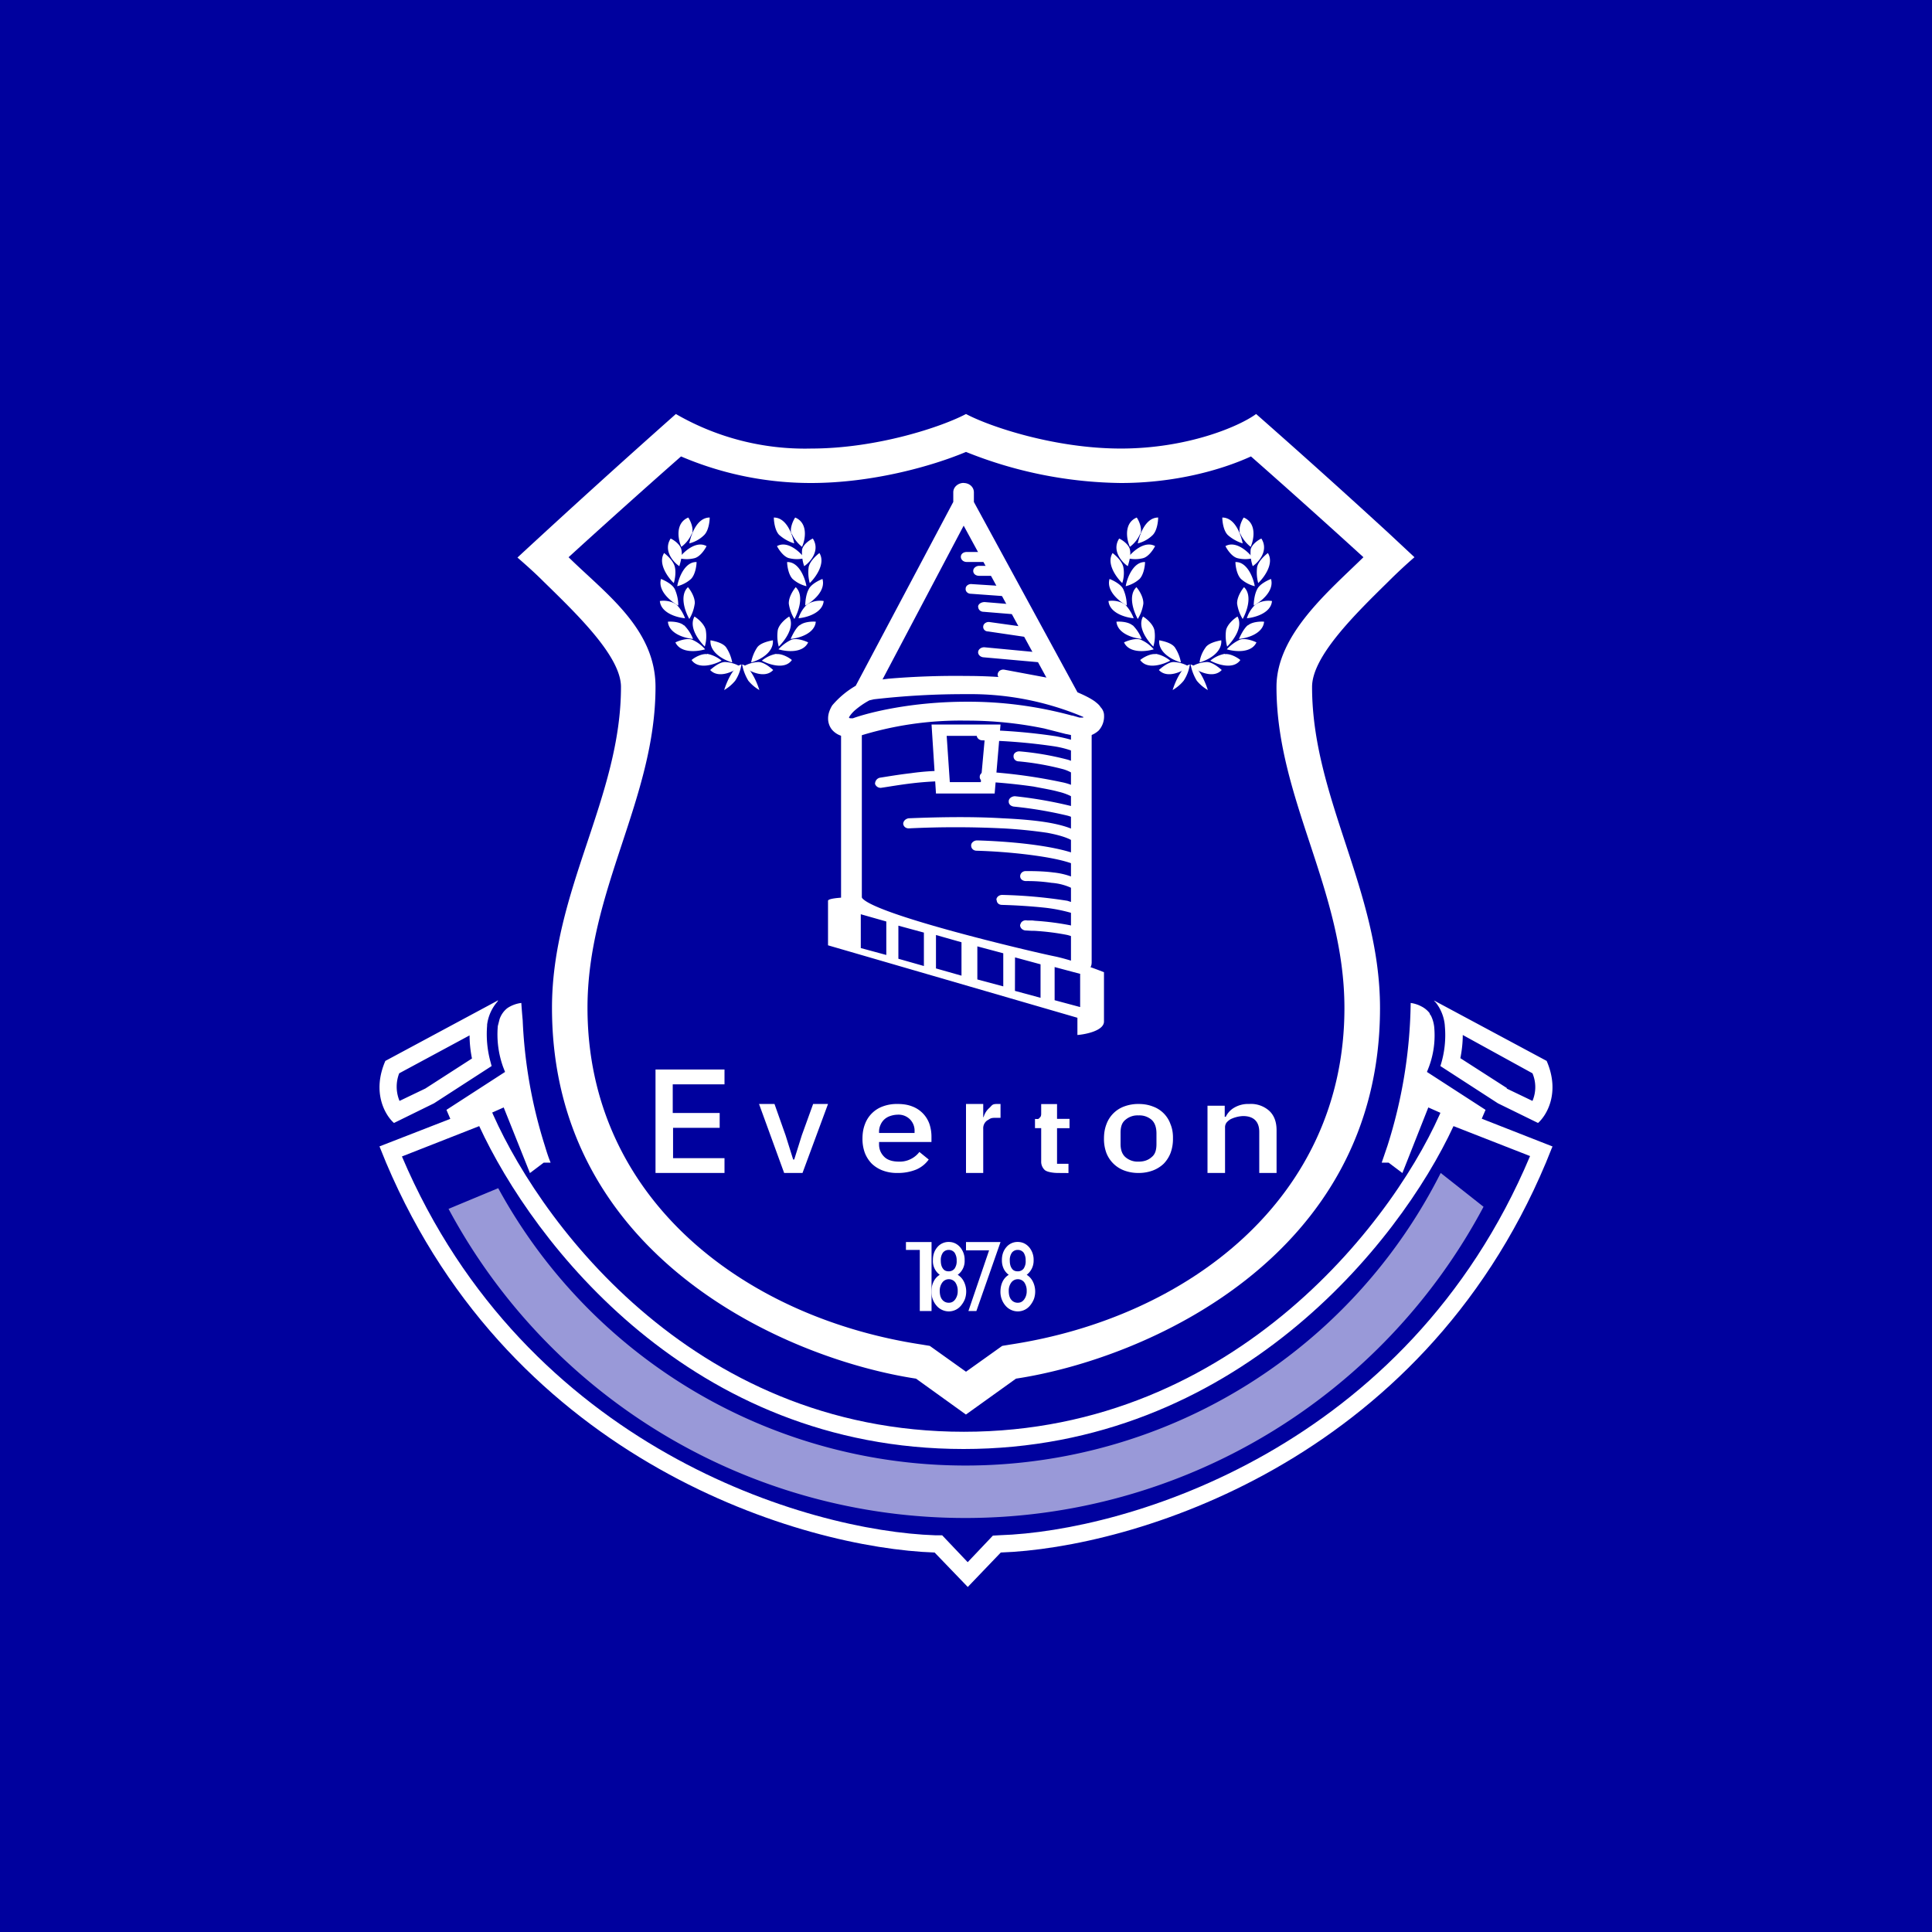 <svg xmlns="http://www.w3.org/2000/svg" width="24" height="24" fill="none" viewBox="0 0 24 24"><rect x="0" y="0" width="24" height="24" fill="#808080" stroke="none"/><g clip-path="url(#a)"><path fill="#00019E" d="M0 0h24v24H0z"/><path fill="#fff" fill-rule="evenodd" d="M12.621 17.126c1.608-.244 4.522-1.509 4.522-4.603 0-1.457-.844-2.614-.844-3.99 0-.381.54-.908.95-1.311.112-.112.224-.215.322-.3l-.317-.296q-.817-.75-1.65-1.483c-.218.159-.861.429-1.68.429-.818 0-1.624-.27-1.924-.429-.3.159-1.106.429-1.924.429a3.2 3.2 0 0 1-1.68-.429q-.993.881-1.968 1.783c.099.086.21.184.322.296.411.402.964.93.964 1.311 0 1.371-.857 2.529-.857 3.986 0 3.098 2.919 4.363 4.522 4.607l.62.446zM12 17.04l.45-.321.103-.017c2.198-.335 4.148-1.813 4.148-4.179 0-1.466-.844-2.601-.844-3.99 0-.651.652-1.191 1.08-1.611-.394-.36-.977-.883-1.397-1.252-.377.172-.951.33-1.616.33A5.3 5.3 0 0 1 12 5.614c-.429.18-1.17.386-1.924.386a4.1 4.1 0 0 1-1.616-.33c-.42.369-1.003.892-1.397 1.252.458.45 1.08.887 1.08 1.611 0 1.389-.845 2.529-.845 3.986 0 2.37 1.946 3.848 4.149 4.183l.103.017z" clip-rule="evenodd"/><path fill="#fff" fill-rule="evenodd" d="M12.429 19.286c1.624-.056 5.207-1.106 6.775-4.843l.069-.171.013-.03-1.346-.528c-.557 1.372-2.571 4.072-5.966 4.072-3.415 0-5.344-2.7-5.905-4.072l-1.355.527.082.202c1.581 3.737 5.186 4.787 6.814 4.843l.412.428.41-.428zm-.408.12.313-.33.086-.005c1.573-.05 5.057-1.075 6.587-4.71l-.951-.372C17.379 15.45 15.334 18 11.97 18c-3.381 0-5.344-2.554-6.017-4.011l-.96.377c1.543 3.63 5.048 4.654 6.626 4.706h.085z" clip-rule="evenodd"/><path fill="#fff" d="M8.747 6.647c.056-.055.069-.171.069-.218-.159 0-.232.214-.253.321a.4.4 0 0 0 .184-.103m-.12.287c.069-.017.129-.107.15-.15-.129-.072-.283.069-.343.15a.4.4 0 0 0 .193 0m-.043.258c.052-.052.069-.163.069-.21-.146-.005-.223.197-.24.3a.4.4 0 0 0 .171-.09m.047.308c.005-.077-.051-.167-.085-.206-.108.103-.035.305.017.395A.5.5 0 0 0 8.63 7.5m-.227.009a.3.3 0 0 0-.206-.043c.013.15.215.206.313.214a.5.5 0 0 0-.107-.171m.094.261c-.05-.047-.158-.051-.2-.047.012.15.213.206.312.214a.5.5 0 0 0-.112-.171zm.27.056c-.017-.073-.098-.142-.14-.167-.074.133.055.3.128.373a.45.45 0 0 0 .012-.206m-.17.12c-.065-.022-.164.013-.207.034.065.137.27.116.369.086a.44.44 0 0 0-.163-.12m.423.094c-.043-.056-.145-.077-.193-.086-.012.155.172.249.27.275a.5.5 0 0 0-.077-.189m-.235.086c-.069-.009-.159.043-.193.073.085.124.287.055.373.008a.4.4 0 0 0-.18-.085zm.222.098c-.068 0-.15.069-.184.099.103.111.292.021.373-.043a.4.4 0 0 0-.189-.056"/><path fill="#fff" d="M9.133 8.456a.5.5 0 0 0 .077-.202c-.099.022-.184.219-.214.318a.5.5 0 0 0 .137-.116m-.75-1.136c-.03-.064-.129-.111-.172-.128-.042.15.125.282.215.33a.5.5 0 0 0-.043-.202m0-.278c-.017-.073-.094-.142-.133-.172-.081.129.047.304.12.373.013-.039.03-.129.013-.201m.214-.412c.022-.068-.021-.163-.047-.201-.163.068-.129.27-.086.364a.4.4 0 0 0 .129-.163z"/><path fill="#fff" d="M8.464 6.827c-.013-.064-.094-.12-.133-.137-.094.146.03.292.108.343.012-.043.043-.137.025-.206m1.217-.18c-.055-.055-.068-.171-.068-.218.159 0 .231.214.253.321a.5.5 0 0 1-.184-.103m.12.287c-.068-.017-.128-.107-.15-.15.13-.072.283.069.343.15a.4.4 0 0 1-.192 0m.043.258c-.051-.052-.068-.163-.068-.21.146-.005.223.197.24.3a.4.4 0 0 1-.172-.09m-.047.308c-.004-.077.052-.167.086-.206.107.103.034.305-.017.395a.5.5 0 0 1-.069-.189m.227.009a.3.3 0 0 1 .206-.043c-.013.15-.214.206-.313.214a.4.4 0 0 1 .107-.171m-.094.261c.052-.047.159-.051.202-.047-.013.15-.215.206-.313.214.017-.034.055-.124.111-.171zm-.27.056c.017-.073.099-.142.142-.167.072.133-.056.3-.13.373a.5.5 0 0 1-.012-.206m.172.12c.064-.022.162.013.205.034-.064.137-.27.116-.368.086a.5.5 0 0 1 .162-.12m-.425.094c.043-.056.146-.077.193-.086.013.155-.171.249-.27.275a.5.5 0 0 1 .077-.189m.236.086c.068-.009.159.043.193.073-.086.124-.287.055-.373.008a.4.4 0 0 1 .18-.085zm-.223.098c.069 0 .15.069.184.099-.102.111-.291.021-.372-.043a.4.4 0 0 1 .188-.056"/><path fill="#fff" d="M9.296 8.456a.6.6 0 0 1-.077-.202c.098.022.184.219.214.318a.5.5 0 0 1-.137-.116m.75-1.136c.03-.064.128-.111.171-.128.043.15-.124.282-.214.33 0-.043.008-.138.043-.202m0-.278c.017-.073.094-.142.133-.172.08.129-.048.304-.12.373a.5.5 0 0 1-.013-.201M9.83 6.63c-.021-.068.022-.163.048-.201.162.068.128.27.085.364a.45.45 0 0 1-.128-.163z"/><path fill="#fff" d="M9.964 6.827c.013-.064.095-.12.133-.137.095.146-.03.292-.107.343a.5.5 0 0 1-.026-.206m4.355-.18c.055-.055.068-.171.068-.218-.158 0-.231.214-.253.321a.4.4 0 0 0 .185-.103m-.12.287c.068-.017.128-.107.15-.15-.129-.072-.283.069-.343.15a.4.4 0 0 0 .193 0m-.043.258c.051-.052.068-.163.068-.21-.145-.005-.223.197-.24.3a.4.4 0 0 0 .172-.09m.047.308c.004-.077-.051-.167-.086-.206-.107.103-.034.305.017.395a.5.5 0 0 0 .069-.189m-.227.009a.3.3 0 0 0-.206-.043c.013.15.214.206.313.214a.5.5 0 0 0-.107-.171m.094.261c-.051-.047-.159-.051-.201-.047.013.15.214.206.313.214a.5.5 0 0 0-.112-.171zm.27.056c-.017-.073-.098-.142-.141-.167-.073.133.055.3.128.373a.45.45 0 0 0 .013-.206m-.171.12c-.065-.022-.163.013-.206.034.064.137.27.116.369.086a.44.44 0 0 0-.163-.12m.424.094c-.043-.056-.146-.077-.193-.086-.013.155.172.249.27.275a.5.5 0 0 0-.077-.189m-.236.086c-.068-.009-.158.043-.193.073.086.124.287.055.373.008a.4.4 0 0 0-.18-.085zm.223.098c-.069 0-.15.069-.184.099.103.111.291.021.373-.043a.4.4 0 0 0-.189-.056"/><path fill="#fff" d="M14.704 8.456a.5.5 0 0 0 .077-.202c-.098.022-.184.219-.214.318a.5.5 0 0 0 .137-.116m-.75-1.136c-.03-.064-.128-.111-.171-.128-.043.15.124.282.214.33a.5.5 0 0 0-.043-.202m0-.278c-.017-.073-.094-.142-.133-.172-.081.129.047.304.12.373a.4.4 0 0 0 .013-.201m.214-.412c.022-.068-.02-.163-.047-.201-.162.068-.128.27-.085.364a.4.4 0 0 0 .128-.163z"/><path fill="#fff" d="M14.036 6.827c-.013-.064-.095-.12-.133-.137-.095.146.03.292.107.343.013-.043.043-.137.026-.206m1.217-.18c-.056-.055-.069-.171-.069-.218.159 0 .232.214.253.321a.5.5 0 0 1-.184-.103m.12.287c-.069-.017-.129-.107-.15-.15.128-.072.283.069.343.15a.4.4 0 0 1-.193 0m.043.258c-.052-.052-.069-.163-.069-.21.146-.005.223.197.24.3a.4.4 0 0 1-.171-.09m-.048.308c-.004-.077.052-.167.086-.206.107.103.034.305-.017.395a.5.5 0 0 1-.069-.189m.228.009a.3.3 0 0 1 .205-.043c-.012.15-.214.206-.312.214a.4.4 0 0 1 .107-.171m-.095.261c.052-.047.159-.051.202-.047-.013.15-.214.206-.313.214.017-.034.056-.124.111-.171zm-.27.056c.018-.073.099-.142.142-.167.073.133-.056.3-.129.373a.5.5 0 0 1-.013-.206m.172.12c.064-.022.163.013.205.034-.064.137-.27.116-.368.086a.5.5 0 0 1 .163-.12m-.425.094c.043-.056.146-.077.193-.086.013.155-.171.249-.27.275a.4.4 0 0 1 .078-.189m.236.086c.069-.009.159.043.193.073-.086.124-.287.055-.373.008a.4.4 0 0 1 .18-.085zm-.223.098c.069 0 .15.069.185.099-.103.111-.292.021-.373-.043a.4.4 0 0 1 .188-.056"/><path fill="#fff" d="M14.867 8.456a.6.6 0 0 1-.077-.202c.099.022.184.219.214.318a.5.5 0 0 1-.137-.116m.75-1.136c.03-.064.129-.111.172-.128.043.15-.125.282-.215.33 0-.043.009-.138.043-.202m0-.278c.017-.073.094-.142.133-.172.082.129-.047.304-.12.373a.5.5 0 0 1-.013-.201m-.214-.412c-.021-.068.021-.163.047-.201.163.068.129.27.086.364a.45.45 0 0 1-.129-.163z"/><path fill="#fff" d="M15.536 6.827c.013-.064.094-.12.133-.137.094.146-.03.291-.107.343a.5.5 0 0 1-.026-.206m-3.6.09c0-.034.03-.06.073-.06h.274c.043 0 .073.026.073.06s-.03.064-.073.064h-.274c-.043 0-.073-.03-.073-.064m.154.172c0-.03.034-.06.073-.06h.257c.034 0 .069.03.069.064s-.035.06-.073.06h-.253c-.043 0-.073-.026-.073-.06zm-.094.222c0-.034.038-.06.077-.055l.471.03c.039 0 .069.034.065.064 0 .034-.039.06-.078.06l-.47-.034c-.04 0-.07-.03-.065-.065m.154.223c.004-.034.043-.055.082-.055l.505.042c.039 0 .069.035.065.065-.005.034-.043.06-.082.055L12.22 7.6c-.043 0-.069-.03-.069-.065m.064.24c.005-.03.043-.055.082-.047l.587.082c.043 0 .069.034.06.068-.004.034-.043.056-.086.052l-.583-.086c-.042 0-.068-.034-.06-.069m-.064.322c.004-.035.043-.06.082-.056l.77.073a.06.06 0 0 1 .06.068c0 .035-.038.056-.076.052l-.772-.069c-.038-.004-.068-.034-.064-.068m.244.27c.009-.035.047-.056.086-.047l.686.128c.038.013.064.043.051.077-.008.035-.043.052-.085.043l-.686-.128c-.039-.01-.06-.043-.052-.073m-1.062 1.363c-.146.017-.288.042-.378.055a.073.073 0 0 1-.085-.047c0-.034.021-.068.06-.077.085-.013.235-.039.385-.056a3 3 0 0 1 .39-.03c.043 0 .069.035.069.069s-.034.06-.073.06a4 4 0 0 0-.368.026"/><path fill="#fff" d="M11.572 9h.857l-.073.857h-.729zm.188.141.039.575h.385l.052-.575h-.476"/><path fill="#fff" d="M12.133 9.133c0-.035.034-.065.073-.065q.458.01.912.078c.13.025.25.055.34.102a.06.06 0 0 1 .025.086.07.07 0 0 1-.095.021 1.2 1.2 0 0 0-.3-.085 7 7 0 0 0-.882-.073c-.043 0-.073-.03-.073-.064m.458.257c0-.035.039-.06.078-.056q.301.026.595.103a.7.7 0 0 1 .167.077c.03.026.035.064.009.09a.08.08 0 0 1-.099.013.5.5 0 0 0-.128-.06 3.4 3.4 0 0 0-.557-.099c-.043 0-.069-.034-.065-.068m-.42.257c0-.034.035-.06.073-.06q.476.03.943.129a.7.7 0 0 1 .24.094c.034.021.043.06.017.085a.08.08 0 0 1-.098.018.7.7 0 0 0-.197-.078c-.09-.025-.198-.042-.309-.064a7 7 0 0 0-.6-.06c-.043 0-.073-.03-.069-.064m.36.3c.005-.034.043-.056.077-.056q.35.037.69.12a.5.5 0 0 1 .172.077c.026.026.03.065 0 .086a.08.08 0 0 1-.094.009.4.4 0 0 0-.12-.052 5 5 0 0 0-.66-.111c-.043-.005-.069-.034-.065-.069zm-.085.343a12 12 0 0 0-1.149 0c-.043.004-.073-.022-.077-.056 0-.034.03-.064.069-.069.291-.012.75-.025 1.165 0 .214.01.412.026.583.056.163.03.309.073.394.142.03.021.035.06.009.085a.08.08 0 0 1-.099.009c-.055-.043-.171-.082-.334-.112a6 6 0 0 0-.557-.055zm-.382.21c0-.03.034-.06.073-.06.154.004.403.017.647.047s.493.077.647.15c.035.017.048.056.03.086a.07.07 0 0 1-.094.025c-.129-.06-.36-.102-.6-.132a7 7 0 0 0-.634-.048c-.043 0-.069-.03-.069-.064zm.999.467a2 2 0 0 0-.317-.022c-.043 0-.073-.025-.073-.06s.03-.064.068-.064c.082 0 .215 0 .343.017a.9.9 0 0 1 .356.112c.03.021.039.06.013.086a.08.08 0 0 1-.099.017.7.7 0 0 0-.291-.086m-.686.214c0-.038.034-.064.073-.064q.407.009.81.073l.103.034c.03.013.064.026.085.047a.06.06 0 0 1 0 .09.08.08 0 0 1-.098 0 .1.1 0 0 0-.043-.021 2 2 0 0 0-.334-.065 7 7 0 0 0-.523-.034c-.043 0-.069-.025-.069-.064zm.3.3c.004-.03.043-.056.082-.047h.064l.034.004q.22.014.437.056c.073.021.15.047.206.09.03.021.034.06.013.086a.08.08 0 0 1-.099.013.5.5 0 0 0-.158-.069 3 3 0 0 0-.408-.051h-.03l-.085-.005c-.043-.008-.065-.043-.06-.072z"/><path fill="#fff" d="M10.577 8.944c.073 0 .129.052.129.116v2.143c0 .06-.056.116-.129.116-.069 0-.129-.056-.129-.116V9.06c0-.064.06-.116.13-.116m2.854 0c.073 0 .129.052.129.116v2.901c0 .065-.056.116-.129.116-.068 0-.128-.051-.128-.116V9.06c0-.064.06-.116.128-.116"/><path fill="#fff" d="M11.97 6c.073 0 .128.051.128.116v.12L13.385 8.6c.09.039.159.073.214.112.026.021.056.043.073.073.022.021.043.06.043.103a.26.26 0 0 1-.068.188.3.3 0 0 1-.215.077 3 3 0 0 1-.184-.034h-.004l-.27-.069a4.7 4.7 0 0 0-.969-.098 4.2 4.2 0 0 0-1.35.197.4.4 0 0 1-.206-.009.25.25 0 0 1-.115-.077.22.22 0 0 1-.047-.141c0-.06.025-.116.051-.159q.125-.147.292-.244l1.212-2.284v-.12c0-.065.06-.116.129-.116m0 .531L10.963 8.44l.073-.009a10 10 0 0 1 .968-.034c.437 0 .78.043 1.037.098zM10.8 8.7a1 1 0 0 0-.171.116.4.4 0 0 0-.065.068c-.017.022-.017.03-.017.035l.021.004h.026c.202-.073.729-.206 1.415-.206.441-.002.88.056 1.307.172h.008l.086.025h.047v-.008a3.6 3.6 0 0 0-1.449-.283q-.578-.002-1.152.064z"/><path fill="#fff" fill-rule="evenodd" d="M10.286 11.743v-.553c0-.038.257-.047.415-.047.099.206 2.143.686 2.4.737.206.043.493.15.613.197v.613c0 .112-.223.159-.33.167v-.214zm.407-.386.317.09v.416l-.317-.086v-.42m.784.228-.317-.086v.411l.317.09zm.15.03.317.09v.415l-.317-.09zm.836.227-.322-.086v.411l.322.086zm.146.051.317.086v.416l-.318-.086zm.814.206-.322-.086v.412l.317.085V12.1zm-6.656 2.13c.022.073.043.141.073.214h-.086l-.171.129-.326-.815-.608.27-.103-.24.728-.471-.025-.064a1.2 1.2 0 0 1-.065-.506l.022-.086a.3.3 0 0 1 .064-.107l.009-.009a.2.2 0 0 1 .03-.025.402.402 0 0 1 .167-.06q.007.107.017.214a6 6 0 0 0 .274 1.556m-1.376-.523.716-.463-.017-.064a1.3 1.3 0 0 1-.039-.437v-.013a.54.54 0 0 1 .129-.287l.004-.009.005-.004h-.01l-.003.004-1.389.746c-.171.394 0 .677.107.771zm-.428-.03.321-.154.579-.373a1.5 1.5 0 0 1-.03-.287l-.874.471a.46.46 0 0 0 .004.343m12.287.767h-.086l.073-.214a6.1 6.1 0 0 0 .287-1.77.4.4 0 0 1 .133.043.3.3 0 0 1 .103.085v.009c.017.017.026.043.034.064q.016.045.022.095c.016.168-.006.338-.065.497l-.025.064.728.471-.103.24-.608-.27-.322.815zm1.856-.493c.107-.094.278-.377.107-.771l-1.367-.733-.022-.013h-.004l-.009-.004.005.004.004.004.017.018c.063.081.102.18.111.282v.005c.016.169-.003.34-.055.501l.715.463zm-.39-.428.321.154a.44.44 0 0 0 0-.343l-.866-.476c0 .099-.012.198-.03.288l.579.372z" clip-rule="evenodd"/><path fill="#fff" d="M11.151 14.571a.5.5 0 0 1-.184-.03.4.4 0 0 1-.137-.085.4.4 0 0 1-.086-.133.5.5 0 0 1-.03-.18q0-.098.03-.176a.37.37 0 0 1 .223-.223.5.5 0 0 1 .184-.03q.104 0 .18.03a.36.36 0 0 1 .215.219.5.5 0 0 1 .025.158v.065h-.651v.03q0 .09.064.154c.043.043.107.06.184.06a.3.3 0 0 0 .15-.034.3.3 0 0 0 .103-.086l.116.094a.37.37 0 0 1-.154.124.6.6 0 0 1-.232.043m0-.724a.3.3 0 0 0-.094.017.2.2 0 0 0-.073.043.2.2 0 0 0-.047.069.2.2 0 0 0-.017.085v.013h.441v-.017a.2.2 0 0 0-.055-.15.2.2 0 0 0-.155-.06m2.992.724a.5.5 0 0 1-.176-.03.38.38 0 0 1-.223-.218.5.5 0 0 1-.03-.18q0-.098.03-.176a.37.37 0 0 1 .223-.223.5.5 0 0 1 .176-.03q.097 0 .175.03a.36.36 0 0 1 .223.223q.032.077.03.176a.5.5 0 0 1-.03.18.4.4 0 0 1-.085.133.4.4 0 0 1-.137.085.5.5 0 0 1-.176.03m0-.141q.1.001.163-.056c.043-.034.06-.085.06-.163v-.137q-.002-.11-.06-.163a.23.23 0 0 0-.163-.055.23.23 0 0 0-.163.055c-.043.035-.06.086-.06.163v.137q0 .11.06.163a.23.23 0 0 0 .163.056m.857.141v-.835h.214v.137h.013a.26.26 0 0 1 .103-.112.34.34 0 0 1 .188-.047.34.34 0 0 1 .25.086q.09.085.09.24v.531h-.215v-.51c0-.128-.069-.197-.202-.197a.4.4 0 0 0-.154.039.2.2 0 0 0-.051.043.1.1 0 0 0-.018.064v.561zm-1.86 0c-.056 0-.137-.012-.163-.038a.14.14 0 0 1-.043-.107v-.412h-.077V13.9c.03 0 .043.008.06-.018q.018-.012.017-.051v-.116h.197v.184h.155v.116h-.155v.442h.142v.115zm-1.14 0v-.857h.214v.163h.005a.23.23 0 0 1 .068-.111c.039-.035.034-.052.099-.052h.043v.172h-.065c-.064 0-.064.013-.103.034a.12.12 0 0 0-.047.103v.548zm-3.857 0v-1.285H9v.184h-.643v.356h.583v.184h-.579v.377H9v.184zm1.598 0-.312-.857h.192l.138.39.094.3h.013l.094-.3.141-.39h.185l-.317.857zm2.79 1.466c0 .043.009.082.03.107a.1.1 0 0 0 .082.039q.05.001.081-.043a.17.17 0 0 0 .03-.103.18.18 0 0 0-.03-.107.1.1 0 0 0-.085-.039.1.1 0 0 0-.078.043.17.17 0 0 0-.03.103m.013-.377q0 .063.026.098c.017.026.043.035.073.035a.09.09 0 0 0 .073-.034.16.16 0 0 0 .025-.1.17.17 0 0 0-.025-.098.09.09 0 0 0-.073-.034.09.09 0 0 0-.073.034.16.16 0 0 0-.026.099m-.013.176a.2.2 0 0 1-.064-.078.24.24 0 0 1-.021-.102q-.001-.098.055-.163a.18.18 0 0 1 .142-.065q.083 0 .141.065a.24.24 0 0 1 .056.163.22.22 0 0 1-.086.18q.05.031.077.085a.28.28 0 0 1 .013.215.3.3 0 0 1-.051.085.196.196 0 0 1-.233.051.2.2 0 0 1-.067-.05.26.26 0 0 1-.065-.18q.001-.067.026-.12a.2.2 0 0 1 .077-.086m-.857.201c0 .043.009.082.03.107a.1.1 0 0 0 .082.039q.05.001.081-.043a.17.17 0 0 0 .03-.103.18.18 0 0 0-.03-.107.1.1 0 0 0-.086-.039.1.1 0 0 0-.077.043.17.17 0 0 0-.03.103m.013-.377q0 .063.026.098c.017.026.043.035.073.035a.09.09 0 0 0 .072-.034.16.16 0 0 0 .026-.1.17.17 0 0 0-.026-.098.09.09 0 0 0-.072-.034.09.09 0 0 0-.073.034.16.16 0 0 0-.026.099m-.013.176a.21.21 0 0 1-.085-.18q-.001-.098.055-.163a.18.18 0 0 1 .142-.065q.083 0 .141.065a.24.24 0 0 1 .056.163.21.21 0 0 1-.086.18q.05.031.077.085a.28.28 0 0 1 .013.215.3.3 0 0 1-.051.085.196.196 0 0 1-.233.051.2.2 0 0 1-.067-.05.26.26 0 0 1-.065-.18q0-.067.026-.12a.2.2 0 0 1 .077-.086"/><path fill="#fff" d="M11.426 16.286v-.759h-.172v-.098h.318v.857zm.604 0 .257-.754H12v-.103h.429l-.3.857z"/><path fill="#fff" fill-opacity=".6" d="M17.897 14.571a6.612 6.612 0 0 1-11.708.189l-.617.257a7.28 7.28 0 0 0 6.42 3.84 7.29 7.29 0 0 0 6.437-3.866z"/></g><defs><clipPath id="a"><path fill="#fff" d="M0 0h24v24H0z"/></clipPath></defs></svg>